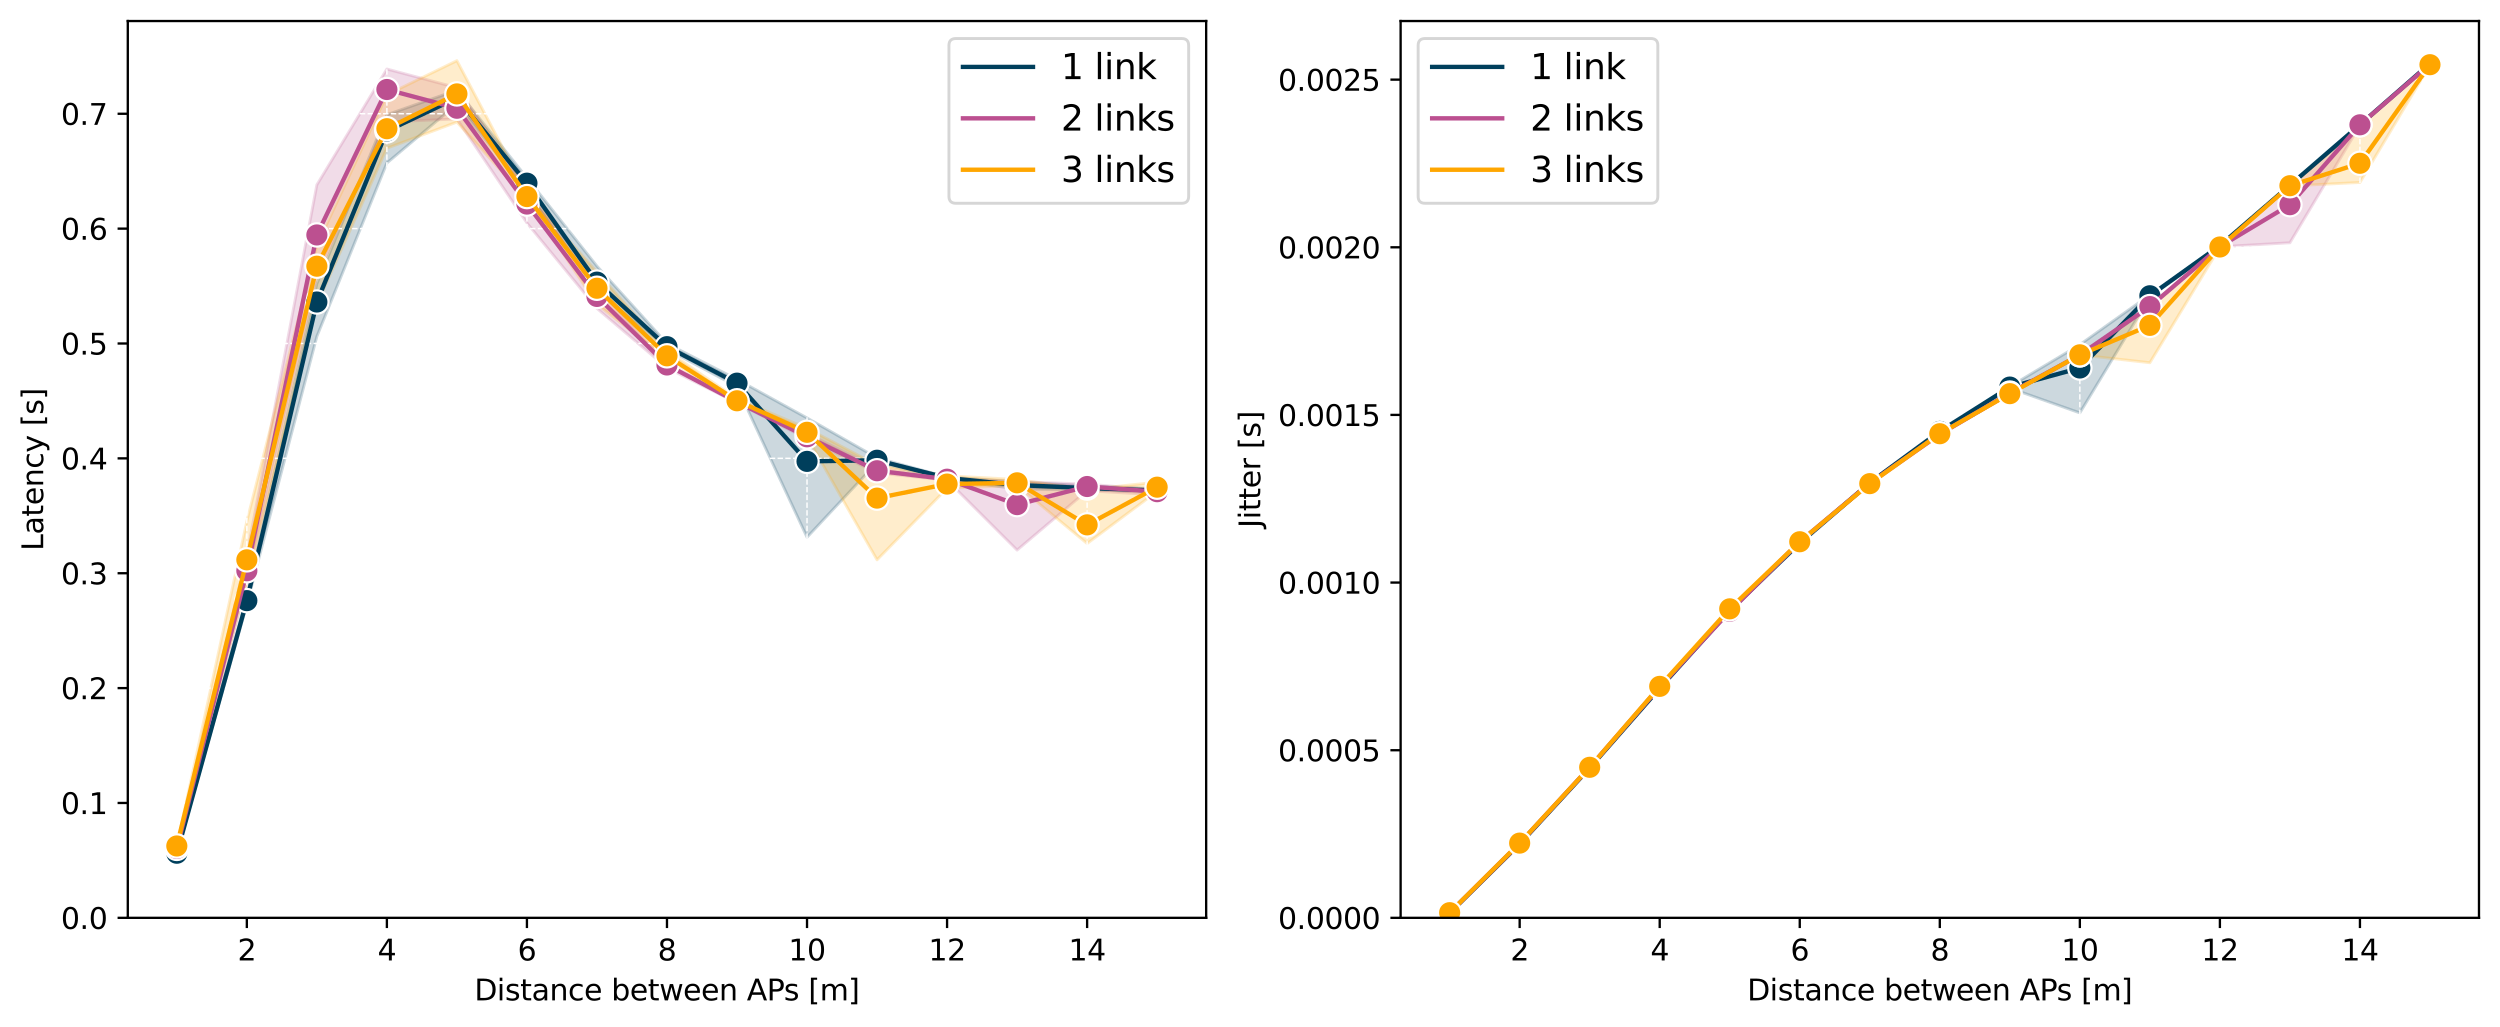 <?xml version="1.0" encoding="utf-8" standalone="no"?>
<!DOCTYPE svg PUBLIC "-//W3C//DTD SVG 1.1//EN"
  "http://www.w3.org/Graphics/SVG/1.1/DTD/svg11.dtd">
<svg xmlns:xlink="http://www.w3.org/1999/xlink" width="856.461pt" height="351.996pt" viewBox="0 0 856.461 351.996" xmlns="http://www.w3.org/2000/svg" version="1.1">
 <defs>
  <style type="text/css">*{stroke-linejoin: round; stroke-linecap: butt}</style>
 </defs>
 <g id="figure_1">
  <g id="patch_1">
   <path d="M 0 351.996 
L 856.461 351.996 
L 856.461 0 
L 0 0 
z
" style="fill: #ffffff"/>
  </g>
  <g id="axes_1">
   <g id="patch_2">
    <path d="M 43.781 314.44 
L 413.211 314.44 
L 413.211 7.2 
L 43.781 7.2 
z
" style="fill: #ffffff"/>
   </g>
   <g id="PolyCollection_1">
    <defs>
     <path id="m93ba4f2f66" d="M 60.574 -59.772 
L 60.574 -59.603 
L 84.562 -144.894 
L 108.551 -236.73 
L 132.54 -296.15 
L 156.529 -316.356 
L 180.518 -286.439 
L 204.507 -252.458 
L 228.496 -232.394 
L 252.485 -219.531 
L 276.474 -167.936 
L 300.463 -193.563 
L 324.452 -187.763 
L 348.441 -184.482 
L 372.43 -184.149 
L 396.419 -183.497 
L 396.419 -184.514 
L 396.419 -184.514 
L 372.43 -185.582 
L 348.441 -186.902 
L 324.452 -188.565 
L 300.463 -195.132 
L 276.474 -208.808 
L 252.485 -222.031 
L 228.496 -234.291 
L 204.507 -260.82 
L 180.518 -291.051 
L 156.529 -321.104 
L 132.54 -312.701 
L 108.551 -254.783 
L 84.562 -147.794 
L 60.574 -59.772 
z
" style="stroke: #003f5c; stroke-opacity: 0.2"/>
    </defs>
    <g clip-path="url(#p7020dc50b9)">
     <use xlink:href="#m93ba4f2f66" x="0" y="351.996" style="fill: #003f5c; fill-opacity: 0.2; stroke: #003f5c; stroke-opacity: 0.2"/>
    </g>
   </g>
   <g id="PolyCollection_2">
    <defs>
     <path id="m89ed59fa2f" d="M 60.574 -61.533 
L 60.574 -61.179 
L 84.562 -152.598 
L 108.551 -257.36 
L 132.54 -310.208 
L 156.529 -311.256 
L 180.518 -275.616 
L 204.507 -246.322 
L 228.496 -225.969 
L 252.485 -213.979 
L 276.474 -201.65 
L 300.463 -189.989 
L 324.452 -187.51 
L 348.441 -163.542 
L 372.43 -183.88 
L 396.419 -182.467 
L 396.419 -184.194 
L 396.419 -184.194 
L 372.43 -186.14 
L 348.441 -187.016 
L 324.452 -188.122 
L 300.463 -191.698 
L 276.474 -203.488 
L 252.485 -214.622 
L 228.496 -227.466 
L 204.507 -253.394 
L 180.518 -287.29 
L 156.529 -321.943 
L 132.54 -328.355 
L 108.551 -288.667 
L 84.562 -161.693 
L 60.574 -61.533 
z
" style="stroke: #bc5090; stroke-opacity: 0.2"/>
    </defs>
    <g clip-path="url(#p7020dc50b9)">
     <use xlink:href="#m89ed59fa2f" x="0" y="351.996" style="fill: #bc5090; fill-opacity: 0.2; stroke: #bc5090; stroke-opacity: 0.2"/>
    </g>
   </g>
   <g id="PolyCollection_3">
    <defs>
     <path id="m42dff61a8b" d="M 60.574 -62.241 
L 60.574 -62.134 
L 84.562 -152.776 
L 108.551 -247.804 
L 132.54 -301.211 
L 156.529 -310.177 
L 180.518 -283.741 
L 204.507 -247.756 
L 228.496 -229.116 
L 252.485 -214.304 
L 276.474 -202.289 
L 300.463 -160.203 
L 324.452 -184.726 
L 348.441 -185.686 
L 372.43 -165.787 
L 396.419 -183.672 
L 396.419 -186.816 
L 396.419 -186.816 
L 372.43 -184.306 
L 348.441 -187.723 
L 324.452 -189.011 
L 300.463 -192.634 
L 276.474 -205.268 
L 252.485 -215.362 
L 228.496 -231.777 
L 204.507 -258.787 
L 180.518 -285.675 
L 156.529 -331.216 
L 132.54 -319.525 
L 108.551 -267.931 
L 84.562 -173.418 
L 60.574 -62.241 
z
" style="stroke: #ffa600; stroke-opacity: 0.2"/>
    </defs>
    <g clip-path="url(#p7020dc50b9)">
     <use xlink:href="#m42dff61a8b" x="0" y="351.996" style="fill: #ffa600; fill-opacity: 0.2; stroke: #ffa600; stroke-opacity: 0.2"/>
    </g>
   </g>
   <g id="matplotlib.axis_1">
    <g id="xtick_1">
     <g id="line2d_1">
      <path d="M 84.562 314.44 
L 84.562 7.2 
" clip-path="url(#p7020dc50b9)" style="fill: none; stroke-dasharray: 1.85,0.8; stroke-dashoffset: 0; stroke: #ffffff; stroke-width: 0.5"/>
     </g>
     <g id="line2d_2">
      <defs>
       <path id="m3562d61e89" d="M 0 0 
L 0 3.5 
" style="stroke: #000000; stroke-width: 0.8"/>
      </defs>
      <g>
       <use xlink:href="#m3562d61e89" x="84.562" y="314.44" style="stroke: #000000; stroke-width: 0.8"/>
      </g>
     </g>
     <g id="text_1">
      <!-- 2 -->
      <g transform="translate(81.381 329.038) scale(0.1 -0.1)">
       <defs>
        <path id="DejaVuSans-32" d="M 1228 531 
L 3431 531 
L 3431 0 
L 469 0 
L 469 531 
Q 828 903 1448 1529 
Q 2069 2156 2228 2338 
Q 2531 2678 2651 2914 
Q 2772 3150 2772 3378 
Q 2772 3750 2511 3984 
Q 2250 4219 1831 4219 
Q 1534 4219 1204 4116 
Q 875 4013 500 3803 
L 500 4441 
Q 881 4594 1212 4672 
Q 1544 4750 1819 4750 
Q 2544 4750 2975 4387 
Q 3406 4025 3406 3419 
Q 3406 3131 3298 2873 
Q 3191 2616 2906 2266 
Q 2828 2175 2409 1742 
Q 1991 1309 1228 531 
z
" transform="scale(0.016)"/>
       </defs>
       <use xlink:href="#DejaVuSans-32"/>
      </g>
     </g>
    </g>
    <g id="xtick_2">
     <g id="line2d_3">
      <path d="M 132.54 314.44 
L 132.54 7.2 
" clip-path="url(#p7020dc50b9)" style="fill: none; stroke-dasharray: 1.85,0.8; stroke-dashoffset: 0; stroke: #ffffff; stroke-width: 0.5"/>
     </g>
     <g id="line2d_4">
      <g>
       <use xlink:href="#m3562d61e89" x="132.54" y="314.44" style="stroke: #000000; stroke-width: 0.8"/>
      </g>
     </g>
     <g id="text_2">
      <!-- 4 -->
      <g transform="translate(129.359 329.038) scale(0.1 -0.1)">
       <defs>
        <path id="DejaVuSans-34" d="M 2419 4116 
L 825 1625 
L 2419 1625 
L 2419 4116 
z
M 2253 4666 
L 3047 4666 
L 3047 1625 
L 3713 1625 
L 3713 1100 
L 3047 1100 
L 3047 0 
L 2419 0 
L 2419 1100 
L 313 1100 
L 313 1709 
L 2253 4666 
z
" transform="scale(0.016)"/>
       </defs>
       <use xlink:href="#DejaVuSans-34"/>
      </g>
     </g>
    </g>
    <g id="xtick_3">
     <g id="line2d_5">
      <path d="M 180.518 314.44 
L 180.518 7.2 
" clip-path="url(#p7020dc50b9)" style="fill: none; stroke-dasharray: 1.85,0.8; stroke-dashoffset: 0; stroke: #ffffff; stroke-width: 0.5"/>
     </g>
     <g id="line2d_6">
      <g>
       <use xlink:href="#m3562d61e89" x="180.518" y="314.44" style="stroke: #000000; stroke-width: 0.8"/>
      </g>
     </g>
     <g id="text_3">
      <!-- 6 -->
      <g transform="translate(177.337 329.038) scale(0.1 -0.1)">
       <defs>
        <path id="DejaVuSans-36" d="M 2113 2584 
Q 1688 2584 1439 2293 
Q 1191 2003 1191 1497 
Q 1191 994 1439 701 
Q 1688 409 2113 409 
Q 2538 409 2786 701 
Q 3034 994 3034 1497 
Q 3034 2003 2786 2293 
Q 2538 2584 2113 2584 
z
M 3366 4563 
L 3366 3988 
Q 3128 4100 2886 4159 
Q 2644 4219 2406 4219 
Q 1781 4219 1451 3797 
Q 1122 3375 1075 2522 
Q 1259 2794 1537 2939 
Q 1816 3084 2150 3084 
Q 2853 3084 3261 2657 
Q 3669 2231 3669 1497 
Q 3669 778 3244 343 
Q 2819 -91 2113 -91 
Q 1303 -91 875 529 
Q 447 1150 447 2328 
Q 447 3434 972 4092 
Q 1497 4750 2381 4750 
Q 2619 4750 2861 4703 
Q 3103 4656 3366 4563 
z
" transform="scale(0.016)"/>
       </defs>
       <use xlink:href="#DejaVuSans-36"/>
      </g>
     </g>
    </g>
    <g id="xtick_4">
     <g id="line2d_7">
      <path d="M 228.496 314.44 
L 228.496 7.2 
" clip-path="url(#p7020dc50b9)" style="fill: none; stroke-dasharray: 1.85,0.8; stroke-dashoffset: 0; stroke: #ffffff; stroke-width: 0.5"/>
     </g>
     <g id="line2d_8">
      <g>
       <use xlink:href="#m3562d61e89" x="228.496" y="314.44" style="stroke: #000000; stroke-width: 0.8"/>
      </g>
     </g>
     <g id="text_4">
      <!-- 8 -->
      <g transform="translate(225.315 329.038) scale(0.1 -0.1)">
       <defs>
        <path id="DejaVuSans-38" d="M 2034 2216 
Q 1584 2216 1326 1975 
Q 1069 1734 1069 1313 
Q 1069 891 1326 650 
Q 1584 409 2034 409 
Q 2484 409 2743 651 
Q 3003 894 3003 1313 
Q 3003 1734 2745 1975 
Q 2488 2216 2034 2216 
z
M 1403 2484 
Q 997 2584 770 2862 
Q 544 3141 544 3541 
Q 544 4100 942 4425 
Q 1341 4750 2034 4750 
Q 2731 4750 3128 4425 
Q 3525 4100 3525 3541 
Q 3525 3141 3298 2862 
Q 3072 2584 2669 2484 
Q 3125 2378 3379 2068 
Q 3634 1759 3634 1313 
Q 3634 634 3220 271 
Q 2806 -91 2034 -91 
Q 1263 -91 848 271 
Q 434 634 434 1313 
Q 434 1759 690 2068 
Q 947 2378 1403 2484 
z
M 1172 3481 
Q 1172 3119 1398 2916 
Q 1625 2713 2034 2713 
Q 2441 2713 2670 2916 
Q 2900 3119 2900 3481 
Q 2900 3844 2670 4047 
Q 2441 4250 2034 4250 
Q 1625 4250 1398 4047 
Q 1172 3844 1172 3481 
z
" transform="scale(0.016)"/>
       </defs>
       <use xlink:href="#DejaVuSans-38"/>
      </g>
     </g>
    </g>
    <g id="xtick_5">
     <g id="line2d_9">
      <path d="M 276.474 314.44 
L 276.474 7.2 
" clip-path="url(#p7020dc50b9)" style="fill: none; stroke-dasharray: 1.85,0.8; stroke-dashoffset: 0; stroke: #ffffff; stroke-width: 0.5"/>
     </g>
     <g id="line2d_10">
      <g>
       <use xlink:href="#m3562d61e89" x="276.474" y="314.44" style="stroke: #000000; stroke-width: 0.8"/>
      </g>
     </g>
     <g id="text_5">
      <!-- 10 -->
      <g transform="translate(270.112 329.038) scale(0.1 -0.1)">
       <defs>
        <path id="DejaVuSans-31" d="M 794 531 
L 1825 531 
L 1825 4091 
L 703 3866 
L 703 4441 
L 1819 4666 
L 2450 4666 
L 2450 531 
L 3481 531 
L 3481 0 
L 794 0 
L 794 531 
z
" transform="scale(0.016)"/>
        <path id="DejaVuSans-30" d="M 2034 4250 
Q 1547 4250 1301 3770 
Q 1056 3291 1056 2328 
Q 1056 1369 1301 889 
Q 1547 409 2034 409 
Q 2525 409 2770 889 
Q 3016 1369 3016 2328 
Q 3016 3291 2770 3770 
Q 2525 4250 2034 4250 
z
M 2034 4750 
Q 2819 4750 3233 4129 
Q 3647 3509 3647 2328 
Q 3647 1150 3233 529 
Q 2819 -91 2034 -91 
Q 1250 -91 836 529 
Q 422 1150 422 2328 
Q 422 3509 836 4129 
Q 1250 4750 2034 4750 
z
" transform="scale(0.016)"/>
       </defs>
       <use xlink:href="#DejaVuSans-31"/>
       <use xlink:href="#DejaVuSans-30" x="63.623"/>
      </g>
     </g>
    </g>
    <g id="xtick_6">
     <g id="line2d_11">
      <path d="M 324.452 314.44 
L 324.452 7.2 
" clip-path="url(#p7020dc50b9)" style="fill: none; stroke-dasharray: 1.85,0.8; stroke-dashoffset: 0; stroke: #ffffff; stroke-width: 0.5"/>
     </g>
     <g id="line2d_12">
      <g>
       <use xlink:href="#m3562d61e89" x="324.452" y="314.44" style="stroke: #000000; stroke-width: 0.8"/>
      </g>
     </g>
     <g id="text_6">
      <!-- 12 -->
      <g transform="translate(318.09 329.038) scale(0.1 -0.1)">
       <use xlink:href="#DejaVuSans-31"/>
       <use xlink:href="#DejaVuSans-32" x="63.623"/>
      </g>
     </g>
    </g>
    <g id="xtick_7">
     <g id="line2d_13">
      <path d="M 372.43 314.44 
L 372.43 7.2 
" clip-path="url(#p7020dc50b9)" style="fill: none; stroke-dasharray: 1.85,0.8; stroke-dashoffset: 0; stroke: #ffffff; stroke-width: 0.5"/>
     </g>
     <g id="line2d_14">
      <g>
       <use xlink:href="#m3562d61e89" x="372.43" y="314.44" style="stroke: #000000; stroke-width: 0.8"/>
      </g>
     </g>
     <g id="text_7">
      <!-- 14 -->
      <g transform="translate(366.068 329.038) scale(0.1 -0.1)">
       <use xlink:href="#DejaVuSans-31"/>
       <use xlink:href="#DejaVuSans-34" x="63.623"/>
      </g>
     </g>
    </g>
    <g id="text_8">
     <!-- Distance between APs [m] -->
     <g transform="translate(162.52 342.717) scale(0.1 -0.1)">
      <defs>
       <path id="DejaVuSans-44" d="M 1259 4147 
L 1259 519 
L 2022 519 
Q 2988 519 3436 956 
Q 3884 1394 3884 2338 
Q 3884 3275 3436 3711 
Q 2988 4147 2022 4147 
L 1259 4147 
z
M 628 4666 
L 1925 4666 
Q 3281 4666 3915 4102 
Q 4550 3538 4550 2338 
Q 4550 1131 3912 565 
Q 3275 0 1925 0 
L 628 0 
L 628 4666 
z
" transform="scale(0.016)"/>
       <path id="DejaVuSans-69" d="M 603 3500 
L 1178 3500 
L 1178 0 
L 603 0 
L 603 3500 
z
M 603 4863 
L 1178 4863 
L 1178 4134 
L 603 4134 
L 603 4863 
z
" transform="scale(0.016)"/>
       <path id="DejaVuSans-73" d="M 2834 3397 
L 2834 2853 
Q 2591 2978 2328 3040 
Q 2066 3103 1784 3103 
Q 1356 3103 1142 2972 
Q 928 2841 928 2578 
Q 928 2378 1081 2264 
Q 1234 2150 1697 2047 
L 1894 2003 
Q 2506 1872 2764 1633 
Q 3022 1394 3022 966 
Q 3022 478 2636 193 
Q 2250 -91 1575 -91 
Q 1294 -91 989 -36 
Q 684 19 347 128 
L 347 722 
Q 666 556 975 473 
Q 1284 391 1588 391 
Q 1994 391 2212 530 
Q 2431 669 2431 922 
Q 2431 1156 2273 1281 
Q 2116 1406 1581 1522 
L 1381 1569 
Q 847 1681 609 1914 
Q 372 2147 372 2553 
Q 372 3047 722 3315 
Q 1072 3584 1716 3584 
Q 2034 3584 2315 3537 
Q 2597 3491 2834 3397 
z
" transform="scale(0.016)"/>
       <path id="DejaVuSans-74" d="M 1172 4494 
L 1172 3500 
L 2356 3500 
L 2356 3053 
L 1172 3053 
L 1172 1153 
Q 1172 725 1289 603 
Q 1406 481 1766 481 
L 2356 481 
L 2356 0 
L 1766 0 
Q 1100 0 847 248 
Q 594 497 594 1153 
L 594 3053 
L 172 3053 
L 172 3500 
L 594 3500 
L 594 4494 
L 1172 4494 
z
" transform="scale(0.016)"/>
       <path id="DejaVuSans-61" d="M 2194 1759 
Q 1497 1759 1228 1600 
Q 959 1441 959 1056 
Q 959 750 1161 570 
Q 1363 391 1709 391 
Q 2188 391 2477 730 
Q 2766 1069 2766 1631 
L 2766 1759 
L 2194 1759 
z
M 3341 1997 
L 3341 0 
L 2766 0 
L 2766 531 
Q 2569 213 2275 61 
Q 1981 -91 1556 -91 
Q 1019 -91 701 211 
Q 384 513 384 1019 
Q 384 1609 779 1909 
Q 1175 2209 1959 2209 
L 2766 2209 
L 2766 2266 
Q 2766 2663 2505 2880 
Q 2244 3097 1772 3097 
Q 1472 3097 1187 3025 
Q 903 2953 641 2809 
L 641 3341 
Q 956 3463 1253 3523 
Q 1550 3584 1831 3584 
Q 2591 3584 2966 3190 
Q 3341 2797 3341 1997 
z
" transform="scale(0.016)"/>
       <path id="DejaVuSans-6e" d="M 3513 2113 
L 3513 0 
L 2938 0 
L 2938 2094 
Q 2938 2591 2744 2837 
Q 2550 3084 2163 3084 
Q 1697 3084 1428 2787 
Q 1159 2491 1159 1978 
L 1159 0 
L 581 0 
L 581 3500 
L 1159 3500 
L 1159 2956 
Q 1366 3272 1645 3428 
Q 1925 3584 2291 3584 
Q 2894 3584 3203 3211 
Q 3513 2838 3513 2113 
z
" transform="scale(0.016)"/>
       <path id="DejaVuSans-63" d="M 3122 3366 
L 3122 2828 
Q 2878 2963 2633 3030 
Q 2388 3097 2138 3097 
Q 1578 3097 1268 2742 
Q 959 2388 959 1747 
Q 959 1106 1268 751 
Q 1578 397 2138 397 
Q 2388 397 2633 464 
Q 2878 531 3122 666 
L 3122 134 
Q 2881 22 2623 -34 
Q 2366 -91 2075 -91 
Q 1284 -91 818 406 
Q 353 903 353 1747 
Q 353 2603 823 3093 
Q 1294 3584 2113 3584 
Q 2378 3584 2631 3529 
Q 2884 3475 3122 3366 
z
" transform="scale(0.016)"/>
       <path id="DejaVuSans-65" d="M 3597 1894 
L 3597 1613 
L 953 1613 
Q 991 1019 1311 708 
Q 1631 397 2203 397 
Q 2534 397 2845 478 
Q 3156 559 3463 722 
L 3463 178 
Q 3153 47 2828 -22 
Q 2503 -91 2169 -91 
Q 1331 -91 842 396 
Q 353 884 353 1716 
Q 353 2575 817 3079 
Q 1281 3584 2069 3584 
Q 2775 3584 3186 3129 
Q 3597 2675 3597 1894 
z
M 3022 2063 
Q 3016 2534 2758 2815 
Q 2500 3097 2075 3097 
Q 1594 3097 1305 2825 
Q 1016 2553 972 2059 
L 3022 2063 
z
" transform="scale(0.016)"/>
       <path id="DejaVuSans-20" transform="scale(0.016)"/>
       <path id="DejaVuSans-62" d="M 3116 1747 
Q 3116 2381 2855 2742 
Q 2594 3103 2138 3103 
Q 1681 3103 1420 2742 
Q 1159 2381 1159 1747 
Q 1159 1113 1420 752 
Q 1681 391 2138 391 
Q 2594 391 2855 752 
Q 3116 1113 3116 1747 
z
M 1159 2969 
Q 1341 3281 1617 3432 
Q 1894 3584 2278 3584 
Q 2916 3584 3314 3078 
Q 3713 2572 3713 1747 
Q 3713 922 3314 415 
Q 2916 -91 2278 -91 
Q 1894 -91 1617 61 
Q 1341 213 1159 525 
L 1159 0 
L 581 0 
L 581 4863 
L 1159 4863 
L 1159 2969 
z
" transform="scale(0.016)"/>
       <path id="DejaVuSans-77" d="M 269 3500 
L 844 3500 
L 1563 769 
L 2278 3500 
L 2956 3500 
L 3675 769 
L 4391 3500 
L 4966 3500 
L 4050 0 
L 3372 0 
L 2619 2869 
L 1863 0 
L 1184 0 
L 269 3500 
z
" transform="scale(0.016)"/>
       <path id="DejaVuSans-41" d="M 2188 4044 
L 1331 1722 
L 3047 1722 
L 2188 4044 
z
M 1831 4666 
L 2547 4666 
L 4325 0 
L 3669 0 
L 3244 1197 
L 1141 1197 
L 716 0 
L 50 0 
L 1831 4666 
z
" transform="scale(0.016)"/>
       <path id="DejaVuSans-50" d="M 1259 4147 
L 1259 2394 
L 2053 2394 
Q 2494 2394 2734 2622 
Q 2975 2850 2975 3272 
Q 2975 3691 2734 3919 
Q 2494 4147 2053 4147 
L 1259 4147 
z
M 628 4666 
L 2053 4666 
Q 2838 4666 3239 4311 
Q 3641 3956 3641 3272 
Q 3641 2581 3239 2228 
Q 2838 1875 2053 1875 
L 1259 1875 
L 1259 0 
L 628 0 
L 628 4666 
z
" transform="scale(0.016)"/>
       <path id="DejaVuSans-5b" d="M 550 4863 
L 1875 4863 
L 1875 4416 
L 1125 4416 
L 1125 -397 
L 1875 -397 
L 1875 -844 
L 550 -844 
L 550 4863 
z
" transform="scale(0.016)"/>
       <path id="DejaVuSans-6d" d="M 3328 2828 
Q 3544 3216 3844 3400 
Q 4144 3584 4550 3584 
Q 5097 3584 5394 3201 
Q 5691 2819 5691 2113 
L 5691 0 
L 5113 0 
L 5113 2094 
Q 5113 2597 4934 2840 
Q 4756 3084 4391 3084 
Q 3944 3084 3684 2787 
Q 3425 2491 3425 1978 
L 3425 0 
L 2847 0 
L 2847 2094 
Q 2847 2600 2669 2842 
Q 2491 3084 2119 3084 
Q 1678 3084 1418 2786 
Q 1159 2488 1159 1978 
L 1159 0 
L 581 0 
L 581 3500 
L 1159 3500 
L 1159 2956 
Q 1356 3278 1631 3431 
Q 1906 3584 2284 3584 
Q 2666 3584 2933 3390 
Q 3200 3197 3328 2828 
z
" transform="scale(0.016)"/>
       <path id="DejaVuSans-5d" d="M 1947 4863 
L 1947 -844 
L 622 -844 
L 622 -397 
L 1369 -397 
L 1369 4416 
L 622 4416 
L 622 4863 
L 1947 4863 
z
" transform="scale(0.016)"/>
      </defs>
      <use xlink:href="#DejaVuSans-44"/>
      <use xlink:href="#DejaVuSans-69" x="77.002"/>
      <use xlink:href="#DejaVuSans-73" x="104.785"/>
      <use xlink:href="#DejaVuSans-74" x="156.885"/>
      <use xlink:href="#DejaVuSans-61" x="196.094"/>
      <use xlink:href="#DejaVuSans-6e" x="257.373"/>
      <use xlink:href="#DejaVuSans-63" x="320.752"/>
      <use xlink:href="#DejaVuSans-65" x="375.732"/>
      <use xlink:href="#DejaVuSans-20" x="437.256"/>
      <use xlink:href="#DejaVuSans-62" x="469.043"/>
      <use xlink:href="#DejaVuSans-65" x="532.52"/>
      <use xlink:href="#DejaVuSans-74" x="594.043"/>
      <use xlink:href="#DejaVuSans-77" x="633.252"/>
      <use xlink:href="#DejaVuSans-65" x="715.039"/>
      <use xlink:href="#DejaVuSans-65" x="776.562"/>
      <use xlink:href="#DejaVuSans-6e" x="838.086"/>
      <use xlink:href="#DejaVuSans-20" x="901.465"/>
      <use xlink:href="#DejaVuSans-41" x="933.252"/>
      <use xlink:href="#DejaVuSans-50" x="1001.66"/>
      <use xlink:href="#DejaVuSans-73" x="1060.213"/>
      <use xlink:href="#DejaVuSans-20" x="1112.312"/>
      <use xlink:href="#DejaVuSans-5b" x="1144.1"/>
      <use xlink:href="#DejaVuSans-6d" x="1183.113"/>
      <use xlink:href="#DejaVuSans-5d" x="1280.525"/>
     </g>
    </g>
   </g>
   <g id="matplotlib.axis_2">
    <g id="ytick_1">
     <g id="line2d_15">
      <path d="M 43.781 314.44 
L 413.211 314.44 
" clip-path="url(#p7020dc50b9)" style="fill: none; stroke-dasharray: 1.85,0.8; stroke-dashoffset: 0; stroke: #ffffff; stroke-width: 0.5"/>
     </g>
     <g id="line2d_16">
      <defs>
       <path id="mc37e76f784" d="M 0 0 
L -3.5 0 
" style="stroke: #000000; stroke-width: 0.8"/>
      </defs>
      <g>
       <use xlink:href="#mc37e76f784" x="43.781" y="314.44" style="stroke: #000000; stroke-width: 0.8"/>
      </g>
     </g>
     <g id="text_9">
      <!-- 0.0 -->
      <g transform="translate(20.878 318.239) scale(0.1 -0.1)">
       <defs>
        <path id="DejaVuSans-2e" d="M 684 794 
L 1344 794 
L 1344 0 
L 684 0 
L 684 794 
z
" transform="scale(0.016)"/>
       </defs>
       <use xlink:href="#DejaVuSans-30"/>
       <use xlink:href="#DejaVuSans-2e" x="63.623"/>
       <use xlink:href="#DejaVuSans-30" x="95.41"/>
      </g>
     </g>
    </g>
    <g id="ytick_2">
     <g id="line2d_17">
      <path d="M 43.781 275.087 
L 413.211 275.087 
" clip-path="url(#p7020dc50b9)" style="fill: none; stroke-dasharray: 1.85,0.8; stroke-dashoffset: 0; stroke: #ffffff; stroke-width: 0.5"/>
     </g>
     <g id="line2d_18">
      <g>
       <use xlink:href="#mc37e76f784" x="43.781" y="275.087" style="stroke: #000000; stroke-width: 0.8"/>
      </g>
     </g>
     <g id="text_10">
      <!-- 0.1 -->
      <g transform="translate(20.878 278.886) scale(0.1 -0.1)">
       <use xlink:href="#DejaVuSans-30"/>
       <use xlink:href="#DejaVuSans-2e" x="63.623"/>
       <use xlink:href="#DejaVuSans-31" x="95.41"/>
      </g>
     </g>
    </g>
    <g id="ytick_3">
     <g id="line2d_19">
      <path d="M 43.781 235.734 
L 413.211 235.734 
" clip-path="url(#p7020dc50b9)" style="fill: none; stroke-dasharray: 1.85,0.8; stroke-dashoffset: 0; stroke: #ffffff; stroke-width: 0.5"/>
     </g>
     <g id="line2d_20">
      <g>
       <use xlink:href="#mc37e76f784" x="43.781" y="235.734" style="stroke: #000000; stroke-width: 0.8"/>
      </g>
     </g>
     <g id="text_11">
      <!-- 0.2 -->
      <g transform="translate(20.878 239.533) scale(0.1 -0.1)">
       <use xlink:href="#DejaVuSans-30"/>
       <use xlink:href="#DejaVuSans-2e" x="63.623"/>
       <use xlink:href="#DejaVuSans-32" x="95.41"/>
      </g>
     </g>
    </g>
    <g id="ytick_4">
     <g id="line2d_21">
      <path d="M 43.781 196.381 
L 413.211 196.381 
" clip-path="url(#p7020dc50b9)" style="fill: none; stroke-dasharray: 1.85,0.8; stroke-dashoffset: 0; stroke: #ffffff; stroke-width: 0.5"/>
     </g>
     <g id="line2d_22">
      <g>
       <use xlink:href="#mc37e76f784" x="43.781" y="196.381" style="stroke: #000000; stroke-width: 0.8"/>
      </g>
     </g>
     <g id="text_12">
      <!-- 0.3 -->
      <g transform="translate(20.878 200.18) scale(0.1 -0.1)">
       <defs>
        <path id="DejaVuSans-33" d="M 2597 2516 
Q 3050 2419 3304 2112 
Q 3559 1806 3559 1356 
Q 3559 666 3084 287 
Q 2609 -91 1734 -91 
Q 1441 -91 1130 -33 
Q 819 25 488 141 
L 488 750 
Q 750 597 1062 519 
Q 1375 441 1716 441 
Q 2309 441 2620 675 
Q 2931 909 2931 1356 
Q 2931 1769 2642 2001 
Q 2353 2234 1838 2234 
L 1294 2234 
L 1294 2753 
L 1863 2753 
Q 2328 2753 2575 2939 
Q 2822 3125 2822 3475 
Q 2822 3834 2567 4026 
Q 2313 4219 1838 4219 
Q 1578 4219 1281 4162 
Q 984 4106 628 3988 
L 628 4550 
Q 988 4650 1302 4700 
Q 1616 4750 1894 4750 
Q 2613 4750 3031 4423 
Q 3450 4097 3450 3541 
Q 3450 3153 3228 2886 
Q 3006 2619 2597 2516 
z
" transform="scale(0.016)"/>
       </defs>
       <use xlink:href="#DejaVuSans-30"/>
       <use xlink:href="#DejaVuSans-2e" x="63.623"/>
       <use xlink:href="#DejaVuSans-33" x="95.41"/>
      </g>
     </g>
    </g>
    <g id="ytick_5">
     <g id="line2d_23">
      <path d="M 43.781 157.028 
L 413.211 157.028 
" clip-path="url(#p7020dc50b9)" style="fill: none; stroke-dasharray: 1.85,0.8; stroke-dashoffset: 0; stroke: #ffffff; stroke-width: 0.5"/>
     </g>
     <g id="line2d_24">
      <g>
       <use xlink:href="#mc37e76f784" x="43.781" y="157.028" style="stroke: #000000; stroke-width: 0.8"/>
      </g>
     </g>
     <g id="text_13">
      <!-- 0.4 -->
      <g transform="translate(20.878 160.827) scale(0.1 -0.1)">
       <use xlink:href="#DejaVuSans-30"/>
       <use xlink:href="#DejaVuSans-2e" x="63.623"/>
       <use xlink:href="#DejaVuSans-34" x="95.41"/>
      </g>
     </g>
    </g>
    <g id="ytick_6">
     <g id="line2d_25">
      <path d="M 43.781 117.675 
L 413.211 117.675 
" clip-path="url(#p7020dc50b9)" style="fill: none; stroke-dasharray: 1.85,0.8; stroke-dashoffset: 0; stroke: #ffffff; stroke-width: 0.5"/>
     </g>
     <g id="line2d_26">
      <g>
       <use xlink:href="#mc37e76f784" x="43.781" y="117.675" style="stroke: #000000; stroke-width: 0.8"/>
      </g>
     </g>
     <g id="text_14">
      <!-- 0.5 -->
      <g transform="translate(20.878 121.474) scale(0.1 -0.1)">
       <defs>
        <path id="DejaVuSans-35" d="M 691 4666 
L 3169 4666 
L 3169 4134 
L 1269 4134 
L 1269 2991 
Q 1406 3038 1543 3061 
Q 1681 3084 1819 3084 
Q 2600 3084 3056 2656 
Q 3513 2228 3513 1497 
Q 3513 744 3044 326 
Q 2575 -91 1722 -91 
Q 1428 -91 1123 -41 
Q 819 9 494 109 
L 494 744 
Q 775 591 1075 516 
Q 1375 441 1709 441 
Q 2250 441 2565 725 
Q 2881 1009 2881 1497 
Q 2881 1984 2565 2268 
Q 2250 2553 1709 2553 
Q 1456 2553 1204 2497 
Q 953 2441 691 2322 
L 691 4666 
z
" transform="scale(0.016)"/>
       </defs>
       <use xlink:href="#DejaVuSans-30"/>
       <use xlink:href="#DejaVuSans-2e" x="63.623"/>
       <use xlink:href="#DejaVuSans-35" x="95.41"/>
      </g>
     </g>
    </g>
    <g id="ytick_7">
     <g id="line2d_27">
      <path d="M 43.781 78.322 
L 413.211 78.322 
" clip-path="url(#p7020dc50b9)" style="fill: none; stroke-dasharray: 1.85,0.8; stroke-dashoffset: 0; stroke: #ffffff; stroke-width: 0.5"/>
     </g>
     <g id="line2d_28">
      <g>
       <use xlink:href="#mc37e76f784" x="43.781" y="78.322" style="stroke: #000000; stroke-width: 0.8"/>
      </g>
     </g>
     <g id="text_15">
      <!-- 0.6 -->
      <g transform="translate(20.878 82.121) scale(0.1 -0.1)">
       <use xlink:href="#DejaVuSans-30"/>
       <use xlink:href="#DejaVuSans-2e" x="63.623"/>
       <use xlink:href="#DejaVuSans-36" x="95.41"/>
      </g>
     </g>
    </g>
    <g id="ytick_8">
     <g id="line2d_29">
      <path d="M 43.781 38.969 
L 413.211 38.969 
" clip-path="url(#p7020dc50b9)" style="fill: none; stroke-dasharray: 1.85,0.8; stroke-dashoffset: 0; stroke: #ffffff; stroke-width: 0.5"/>
     </g>
     <g id="line2d_30">
      <g>
       <use xlink:href="#mc37e76f784" x="43.781" y="38.969" style="stroke: #000000; stroke-width: 0.8"/>
      </g>
     </g>
     <g id="text_16">
      <!-- 0.7 -->
      <g transform="translate(20.878 42.768) scale(0.1 -0.1)">
       <defs>
        <path id="DejaVuSans-37" d="M 525 4666 
L 3525 4666 
L 3525 4397 
L 1831 0 
L 1172 0 
L 2766 4134 
L 525 4134 
L 525 4666 
z
" transform="scale(0.016)"/>
       </defs>
       <use xlink:href="#DejaVuSans-30"/>
       <use xlink:href="#DejaVuSans-2e" x="63.623"/>
       <use xlink:href="#DejaVuSans-37" x="95.41"/>
      </g>
     </g>
    </g>
    <g id="text_17">
     <!-- Latency [s] -->
     <g transform="translate(14.798 188.679) rotate(-90) scale(0.1 -0.1)">
      <defs>
       <path id="DejaVuSans-4c" d="M 628 4666 
L 1259 4666 
L 1259 531 
L 3531 531 
L 3531 0 
L 628 0 
L 628 4666 
z
" transform="scale(0.016)"/>
       <path id="DejaVuSans-79" d="M 2059 -325 
Q 1816 -950 1584 -1140 
Q 1353 -1331 966 -1331 
L 506 -1331 
L 506 -850 
L 844 -850 
Q 1081 -850 1212 -737 
Q 1344 -625 1503 -206 
L 1606 56 
L 191 3500 
L 800 3500 
L 1894 763 
L 2988 3500 
L 3597 3500 
L 2059 -325 
z
" transform="scale(0.016)"/>
      </defs>
      <use xlink:href="#DejaVuSans-4c"/>
      <use xlink:href="#DejaVuSans-61" x="55.713"/>
      <use xlink:href="#DejaVuSans-74" x="116.992"/>
      <use xlink:href="#DejaVuSans-65" x="156.201"/>
      <use xlink:href="#DejaVuSans-6e" x="217.725"/>
      <use xlink:href="#DejaVuSans-63" x="281.104"/>
      <use xlink:href="#DejaVuSans-79" x="336.084"/>
      <use xlink:href="#DejaVuSans-20" x="395.264"/>
      <use xlink:href="#DejaVuSans-5b" x="427.051"/>
      <use xlink:href="#DejaVuSans-73" x="466.064"/>
      <use xlink:href="#DejaVuSans-5d" x="518.164"/>
     </g>
    </g>
   </g>
   <g id="line2d_31">
    <path d="M 60.574 292.303 
L 84.562 205.766 
L 108.551 103.462 
L 132.54 44.876 
L 156.529 33.542 
L 180.518 62.753 
L 204.507 96.652 
L 228.496 118.762 
L 252.485 131.261 
L 276.474 158.062 
L 300.463 157.669 
L 324.452 163.72 
L 348.441 166.192 
L 372.43 167.208 
L 396.419 168.027 
" clip-path="url(#p7020dc50b9)" style="fill: none; stroke: #003f5c; stroke-width: 1.5; stroke-linecap: square"/>
    <defs>
     <path id="mda3532bcd2" d="M 0 4 
C 1.061 4 2.078 3.579 2.828 2.828 
C 3.579 2.078 4 1.061 4 0 
C 4 -1.061 3.579 -2.078 2.828 -2.828 
C 2.078 -3.579 1.061 -4 0 -4 
C -1.061 -4 -2.078 -3.579 -2.828 -2.828 
C -3.579 -2.078 -4 -1.061 -4 0 
C -4 1.061 -3.579 2.078 -2.828 2.828 
C -2.078 3.579 -1.061 4 0 4 
z
" style="stroke: #ffffff; stroke-width: 0.75"/>
    </defs>
    <g clip-path="url(#p7020dc50b9)">
     <use xlink:href="#mda3532bcd2" x="60.574" y="292.303" style="fill: #003f5c; stroke: #ffffff; stroke-width: 0.75"/>
     <use xlink:href="#mda3532bcd2" x="84.562" y="205.766" style="fill: #003f5c; stroke: #ffffff; stroke-width: 0.75"/>
     <use xlink:href="#mda3532bcd2" x="108.551" y="103.462" style="fill: #003f5c; stroke: #ffffff; stroke-width: 0.75"/>
     <use xlink:href="#mda3532bcd2" x="132.54" y="44.876" style="fill: #003f5c; stroke: #ffffff; stroke-width: 0.75"/>
     <use xlink:href="#mda3532bcd2" x="156.529" y="33.542" style="fill: #003f5c; stroke: #ffffff; stroke-width: 0.75"/>
     <use xlink:href="#mda3532bcd2" x="180.518" y="62.753" style="fill: #003f5c; stroke: #ffffff; stroke-width: 0.75"/>
     <use xlink:href="#mda3532bcd2" x="204.507" y="96.652" style="fill: #003f5c; stroke: #ffffff; stroke-width: 0.75"/>
     <use xlink:href="#mda3532bcd2" x="228.496" y="118.762" style="fill: #003f5c; stroke: #ffffff; stroke-width: 0.75"/>
     <use xlink:href="#mda3532bcd2" x="252.485" y="131.261" style="fill: #003f5c; stroke: #ffffff; stroke-width: 0.75"/>
     <use xlink:href="#mda3532bcd2" x="276.474" y="158.062" style="fill: #003f5c; stroke: #ffffff; stroke-width: 0.75"/>
     <use xlink:href="#mda3532bcd2" x="300.463" y="157.669" style="fill: #003f5c; stroke: #ffffff; stroke-width: 0.75"/>
     <use xlink:href="#mda3532bcd2" x="324.452" y="163.72" style="fill: #003f5c; stroke: #ffffff; stroke-width: 0.75"/>
     <use xlink:href="#mda3532bcd2" x="348.441" y="166.192" style="fill: #003f5c; stroke: #ffffff; stroke-width: 0.75"/>
     <use xlink:href="#mda3532bcd2" x="372.43" y="167.208" style="fill: #003f5c; stroke: #ffffff; stroke-width: 0.75"/>
     <use xlink:href="#mda3532bcd2" x="396.419" y="168.027" style="fill: #003f5c; stroke: #ffffff; stroke-width: 0.75"/>
    </g>
   </g>
   <g id="line2d_32">
    <path d="M 60.574 290.641 
L 84.562 195.532 
L 108.551 80.491 
L 132.54 30.664 
L 156.529 37.086 
L 180.518 69.91 
L 204.507 101.555 
L 228.496 125.039 
L 252.485 137.68 
L 276.474 149.641 
L 300.463 161.265 
L 324.452 164.164 
L 348.441 172.875 
L 372.43 166.673 
L 396.419 168.446 
" clip-path="url(#p7020dc50b9)" style="fill: none; stroke: #bc5090; stroke-width: 1.5; stroke-linecap: square"/>
    <defs>
     <path id="mb17ca38bd6" d="M 0 4 
C 1.061 4 2.078 3.579 2.828 2.828 
C 3.579 2.078 4 1.061 4 0 
C 4 -1.061 3.579 -2.078 2.828 -2.828 
C 2.078 -3.579 1.061 -4 0 -4 
C -1.061 -4 -2.078 -3.579 -2.828 -2.828 
C -3.579 -2.078 -4 -1.061 -4 0 
C -4 1.061 -3.579 2.078 -2.828 2.828 
C -2.078 3.579 -1.061 4 0 4 
z
" style="stroke: #ffffff; stroke-width: 0.75"/>
    </defs>
    <g clip-path="url(#p7020dc50b9)">
     <use xlink:href="#mb17ca38bd6" x="60.574" y="290.641" style="fill: #bc5090; stroke: #ffffff; stroke-width: 0.75"/>
     <use xlink:href="#mb17ca38bd6" x="84.562" y="195.532" style="fill: #bc5090; stroke: #ffffff; stroke-width: 0.75"/>
     <use xlink:href="#mb17ca38bd6" x="108.551" y="80.491" style="fill: #bc5090; stroke: #ffffff; stroke-width: 0.75"/>
     <use xlink:href="#mb17ca38bd6" x="132.54" y="30.664" style="fill: #bc5090; stroke: #ffffff; stroke-width: 0.75"/>
     <use xlink:href="#mb17ca38bd6" x="156.529" y="37.086" style="fill: #bc5090; stroke: #ffffff; stroke-width: 0.75"/>
     <use xlink:href="#mb17ca38bd6" x="180.518" y="69.91" style="fill: #bc5090; stroke: #ffffff; stroke-width: 0.75"/>
     <use xlink:href="#mb17ca38bd6" x="204.507" y="101.555" style="fill: #bc5090; stroke: #ffffff; stroke-width: 0.75"/>
     <use xlink:href="#mb17ca38bd6" x="228.496" y="125.039" style="fill: #bc5090; stroke: #ffffff; stroke-width: 0.75"/>
     <use xlink:href="#mb17ca38bd6" x="252.485" y="137.68" style="fill: #bc5090; stroke: #ffffff; stroke-width: 0.75"/>
     <use xlink:href="#mb17ca38bd6" x="276.474" y="149.641" style="fill: #bc5090; stroke: #ffffff; stroke-width: 0.75"/>
     <use xlink:href="#mb17ca38bd6" x="300.463" y="161.265" style="fill: #bc5090; stroke: #ffffff; stroke-width: 0.75"/>
     <use xlink:href="#mb17ca38bd6" x="324.452" y="164.164" style="fill: #bc5090; stroke: #ffffff; stroke-width: 0.75"/>
     <use xlink:href="#mb17ca38bd6" x="348.441" y="172.875" style="fill: #bc5090; stroke: #ffffff; stroke-width: 0.75"/>
     <use xlink:href="#mb17ca38bd6" x="372.43" y="166.673" style="fill: #bc5090; stroke: #ffffff; stroke-width: 0.75"/>
     <use xlink:href="#mb17ca38bd6" x="396.419" y="168.446" style="fill: #bc5090; stroke: #ffffff; stroke-width: 0.75"/>
    </g>
   </g>
   <g id="line2d_33">
    <path d="M 60.574 289.819 
L 84.562 191.79 
L 108.551 91.197 
L 132.54 44.092 
L 156.529 32.168 
L 180.518 67.342 
L 204.507 98.748 
L 228.496 121.899 
L 252.485 137.298 
L 276.474 148.093 
L 300.463 170.645 
L 324.452 165.834 
L 348.441 165.406 
L 372.43 179.81 
L 396.419 166.898 
" clip-path="url(#p7020dc50b9)" style="fill: none; stroke: #ffa600; stroke-width: 1.5; stroke-linecap: square"/>
    <defs>
     <path id="mbf9cc324db" d="M 0 4 
C 1.061 4 2.078 3.579 2.828 2.828 
C 3.579 2.078 4 1.061 4 0 
C 4 -1.061 3.579 -2.078 2.828 -2.828 
C 2.078 -3.579 1.061 -4 0 -4 
C -1.061 -4 -2.078 -3.579 -2.828 -2.828 
C -3.579 -2.078 -4 -1.061 -4 0 
C -4 1.061 -3.579 2.078 -2.828 2.828 
C -2.078 3.579 -1.061 4 0 4 
z
" style="stroke: #ffffff; stroke-width: 0.75"/>
    </defs>
    <g clip-path="url(#p7020dc50b9)">
     <use xlink:href="#mbf9cc324db" x="60.574" y="289.819" style="fill: #ffa600; stroke: #ffffff; stroke-width: 0.75"/>
     <use xlink:href="#mbf9cc324db" x="84.562" y="191.79" style="fill: #ffa600; stroke: #ffffff; stroke-width: 0.75"/>
     <use xlink:href="#mbf9cc324db" x="108.551" y="91.197" style="fill: #ffa600; stroke: #ffffff; stroke-width: 0.75"/>
     <use xlink:href="#mbf9cc324db" x="132.54" y="44.092" style="fill: #ffa600; stroke: #ffffff; stroke-width: 0.75"/>
     <use xlink:href="#mbf9cc324db" x="156.529" y="32.168" style="fill: #ffa600; stroke: #ffffff; stroke-width: 0.75"/>
     <use xlink:href="#mbf9cc324db" x="180.518" y="67.342" style="fill: #ffa600; stroke: #ffffff; stroke-width: 0.75"/>
     <use xlink:href="#mbf9cc324db" x="204.507" y="98.748" style="fill: #ffa600; stroke: #ffffff; stroke-width: 0.75"/>
     <use xlink:href="#mbf9cc324db" x="228.496" y="121.899" style="fill: #ffa600; stroke: #ffffff; stroke-width: 0.75"/>
     <use xlink:href="#mbf9cc324db" x="252.485" y="137.298" style="fill: #ffa600; stroke: #ffffff; stroke-width: 0.75"/>
     <use xlink:href="#mbf9cc324db" x="276.474" y="148.093" style="fill: #ffa600; stroke: #ffffff; stroke-width: 0.75"/>
     <use xlink:href="#mbf9cc324db" x="300.463" y="170.645" style="fill: #ffa600; stroke: #ffffff; stroke-width: 0.75"/>
     <use xlink:href="#mbf9cc324db" x="324.452" y="165.834" style="fill: #ffa600; stroke: #ffffff; stroke-width: 0.75"/>
     <use xlink:href="#mbf9cc324db" x="348.441" y="165.406" style="fill: #ffa600; stroke: #ffffff; stroke-width: 0.75"/>
     <use xlink:href="#mbf9cc324db" x="372.43" y="179.81" style="fill: #ffa600; stroke: #ffffff; stroke-width: 0.75"/>
     <use xlink:href="#mbf9cc324db" x="396.419" y="166.898" style="fill: #ffa600; stroke: #ffffff; stroke-width: 0.75"/>
    </g>
   </g>
   <g id="line2d_34"/>
   <g id="line2d_35"/>
   <g id="line2d_36"/>
   <g id="line2d_37"/>
   <g id="line2d_38"/>
   <g id="line2d_39"/>
   <g id="patch_3">
    <path d="M 43.781 314.44 
L 43.781 7.2 
" style="fill: none; stroke: #000000; stroke-width: 0.8; stroke-linejoin: miter; stroke-linecap: square"/>
   </g>
   <g id="patch_4">
    <path d="M 413.211 314.44 
L 413.211 7.2 
" style="fill: none; stroke: #000000; stroke-width: 0.8; stroke-linejoin: miter; stroke-linecap: square"/>
   </g>
   <g id="patch_5">
    <path d="M 43.781 314.44 
L 413.211 314.44 
" style="fill: none; stroke: #000000; stroke-width: 0.8; stroke-linejoin: miter; stroke-linecap: square"/>
   </g>
   <g id="patch_6">
    <path d="M 43.781 7.2 
L 413.211 7.2 
" style="fill: none; stroke: #000000; stroke-width: 0.8; stroke-linejoin: miter; stroke-linecap: square"/>
   </g>
   <g id="legend_1">
    <g id="patch_7">
     <path d="M 327.49 69.641 
L 404.811 69.641 
Q 407.211 69.641 407.211 67.241 
L 407.211 15.6 
Q 407.211 13.2 404.811 13.2 
L 327.49 13.2 
Q 325.09 13.2 325.09 15.6 
L 325.09 67.241 
Q 325.09 69.641 327.49 69.641 
z
" style="fill: #ffffff; opacity: 0.8; stroke: #cccccc; stroke-linejoin: miter"/>
    </g>
    <g id="line2d_40">
     <path d="M 329.89 22.918 
L 341.89 22.918 
L 353.89 22.918 
" style="fill: none; stroke: #003f5c; stroke-width: 1.5; stroke-linecap: square"/>
    </g>
    <g id="text_18">
     <!-- 1 link -->
     <g transform="translate(363.49 27.118) scale(0.12 -0.12)">
      <defs>
       <path id="DejaVuSans-6c" d="M 603 4863 
L 1178 4863 
L 1178 0 
L 603 0 
L 603 4863 
z
" transform="scale(0.016)"/>
       <path id="DejaVuSans-6b" d="M 581 4863 
L 1159 4863 
L 1159 1991 
L 2875 3500 
L 3609 3500 
L 1753 1863 
L 3688 0 
L 2938 0 
L 1159 1709 
L 1159 0 
L 581 0 
L 581 4863 
z
" transform="scale(0.016)"/>
      </defs>
      <use xlink:href="#DejaVuSans-31"/>
      <use xlink:href="#DejaVuSans-20" x="63.623"/>
      <use xlink:href="#DejaVuSans-6c" x="95.41"/>
      <use xlink:href="#DejaVuSans-69" x="123.193"/>
      <use xlink:href="#DejaVuSans-6e" x="150.977"/>
      <use xlink:href="#DejaVuSans-6b" x="214.355"/>
     </g>
    </g>
    <g id="line2d_41">
     <path d="M 329.89 40.532 
L 341.89 40.532 
L 353.89 40.532 
" style="fill: none; stroke: #bc5090; stroke-width: 1.5; stroke-linecap: square"/>
    </g>
    <g id="text_19">
     <!-- 2 links -->
     <g transform="translate(363.49 44.732) scale(0.12 -0.12)">
      <use xlink:href="#DejaVuSans-32"/>
      <use xlink:href="#DejaVuSans-20" x="63.623"/>
      <use xlink:href="#DejaVuSans-6c" x="95.41"/>
      <use xlink:href="#DejaVuSans-69" x="123.193"/>
      <use xlink:href="#DejaVuSans-6e" x="150.977"/>
      <use xlink:href="#DejaVuSans-6b" x="214.355"/>
      <use xlink:href="#DejaVuSans-73" x="272.266"/>
     </g>
    </g>
    <g id="line2d_42">
     <path d="M 329.89 58.146 
L 341.89 58.146 
L 353.89 58.146 
" style="fill: none; stroke: #ffa600; stroke-width: 1.5; stroke-linecap: square"/>
    </g>
    <g id="text_20">
     <!-- 3 links -->
     <g transform="translate(363.49 62.346) scale(0.12 -0.12)">
      <use xlink:href="#DejaVuSans-33"/>
      <use xlink:href="#DejaVuSans-20" x="63.623"/>
      <use xlink:href="#DejaVuSans-6c" x="95.41"/>
      <use xlink:href="#DejaVuSans-69" x="123.193"/>
      <use xlink:href="#DejaVuSans-6e" x="150.977"/>
      <use xlink:href="#DejaVuSans-6b" x="214.355"/>
      <use xlink:href="#DejaVuSans-73" x="272.266"/>
     </g>
    </g>
   </g>
  </g>
  <g id="axes_2">
   <g id="patch_8">
    <path d="M 479.831 314.44 
L 849.261 314.44 
L 849.261 7.2 
L 479.831 7.2 
z
" style="fill: #ffffff"/>
   </g>
   <g id="PolyCollection_4">
    <defs>
     <path id="m75489abe50" d="M 496.624 -39.223 
L 496.624 -39.221 
L 520.612 -62.83 
L 544.601 -88.755 
L 568.59 -116.136 
L 592.579 -142.607 
L 616.568 -165.443 
L 640.557 -186.375 
L 664.546 -203.819 
L 688.535 -219.035 
L 712.524 -210.54 
L 736.513 -250.207 
L 760.502 -267.753 
L 784.491 -288.49 
L 808.48 -309.163 
L 832.469 -330.227 
L 832.469 -330.245 
L 832.469 -330.245 
L 808.48 -309.324 
L 784.491 -288.547 
L 760.502 -267.996 
L 736.513 -251 
L 712.524 -233.925 
L 688.535 -219.57 
L 664.546 -204.623 
L 640.557 -186.8 
L 616.568 -166.449 
L 592.579 -143.017 
L 568.59 -116.281 
L 544.601 -89.043 
L 520.612 -62.935 
L 496.624 -39.223 
z
" style="stroke: #003f5c; stroke-opacity: 0.2"/>
    </defs>
    <g clip-path="url(#p2aec856f46)">
     <use xlink:href="#m75489abe50" x="0" y="351.996" style="fill: #003f5c; fill-opacity: 0.2; stroke: #003f5c; stroke-opacity: 0.2"/>
    </g>
   </g>
   <g id="PolyCollection_5">
    <defs>
     <path id="m6ce59bac10" d="M 496.624 -39.291 
L 496.624 -39.289 
L 520.612 -63.022 
L 544.601 -89.087 
L 568.59 -116.369 
L 592.579 -142.095 
L 616.568 -166.133 
L 640.557 -186.377 
L 664.546 -202.809 
L 688.535 -217.137 
L 712.524 -230.116 
L 736.513 -246.936 
L 760.502 -267.46 
L 784.491 -268.829 
L 808.48 -309.067 
L 832.469 -329.838 
L 832.469 -330.113 
L 832.469 -330.113 
L 808.48 -309.477 
L 784.491 -288.416 
L 760.502 -267.555 
L 736.513 -247.008 
L 712.524 -230.778 
L 688.535 -217.438 
L 664.546 -203.63 
L 640.557 -186.564 
L 616.568 -166.82 
L 592.579 -143.21 
L 568.59 -116.929 
L 544.601 -89.245 
L 520.612 -63.1 
L 496.624 -39.291 
z
" style="stroke: #bc5090; stroke-opacity: 0.2"/>
    </defs>
    <g clip-path="url(#p2aec856f46)">
     <use xlink:href="#m6ce59bac10" x="0" y="351.996" style="fill: #bc5090; fill-opacity: 0.2; stroke: #bc5090; stroke-opacity: 0.2"/>
    </g>
   </g>
   <g id="PolyCollection_6">
    <defs>
     <path id="m8a9e781cc7" d="M 496.624 -39.327 
L 496.624 -39.326 
L 520.612 -63.11 
L 544.601 -88.937 
L 568.59 -116.242 
L 592.579 -143.232 
L 616.568 -166.204 
L 640.557 -185.96 
L 664.546 -202.953 
L 688.535 -216.994 
L 712.524 -230.409 
L 736.513 -227.73 
L 760.502 -267.31 
L 784.491 -288.293 
L 808.48 -289.488 
L 832.469 -329.722 
L 832.469 -329.95 
L 832.469 -329.95 
L 808.48 -309.087 
L 784.491 -288.443 
L 760.502 -267.434 
L 736.513 -246.946 
L 712.524 -230.491 
L 688.535 -217.348 
L 664.546 -203.859 
L 640.557 -186.507 
L 616.568 -166.581 
L 592.579 -143.547 
L 568.59 -117.216 
L 544.601 -89.355 
L 520.612 -63.225 
L 496.624 -39.327 
z
" style="stroke: #ffa600; stroke-opacity: 0.2"/>
    </defs>
    <g clip-path="url(#p2aec856f46)">
     <use xlink:href="#m8a9e781cc7" x="0" y="351.996" style="fill: #ffa600; fill-opacity: 0.2; stroke: #ffa600; stroke-opacity: 0.2"/>
    </g>
   </g>
   <g id="matplotlib.axis_3">
    <g id="xtick_8">
     <g id="line2d_43">
      <path d="M 520.612 314.44 
L 520.612 7.2 
" clip-path="url(#p2aec856f46)" style="fill: none; stroke-dasharray: 1.85,0.8; stroke-dashoffset: 0; stroke: #ffffff; stroke-width: 0.5"/>
     </g>
     <g id="line2d_44">
      <g>
       <use xlink:href="#m3562d61e89" x="520.612" y="314.44" style="stroke: #000000; stroke-width: 0.8"/>
      </g>
     </g>
     <g id="text_21">
      <!-- 2 -->
      <g transform="translate(517.431 329.038) scale(0.1 -0.1)">
       <use xlink:href="#DejaVuSans-32"/>
      </g>
     </g>
    </g>
    <g id="xtick_9">
     <g id="line2d_45">
      <path d="M 568.59 314.44 
L 568.59 7.2 
" clip-path="url(#p2aec856f46)" style="fill: none; stroke-dasharray: 1.85,0.8; stroke-dashoffset: 0; stroke: #ffffff; stroke-width: 0.5"/>
     </g>
     <g id="line2d_46">
      <g>
       <use xlink:href="#m3562d61e89" x="568.59" y="314.44" style="stroke: #000000; stroke-width: 0.8"/>
      </g>
     </g>
     <g id="text_22">
      <!-- 4 -->
      <g transform="translate(565.409 329.038) scale(0.1 -0.1)">
       <use xlink:href="#DejaVuSans-34"/>
      </g>
     </g>
    </g>
    <g id="xtick_10">
     <g id="line2d_47">
      <path d="M 616.568 314.44 
L 616.568 7.2 
" clip-path="url(#p2aec856f46)" style="fill: none; stroke-dasharray: 1.85,0.8; stroke-dashoffset: 0; stroke: #ffffff; stroke-width: 0.5"/>
     </g>
     <g id="line2d_48">
      <g>
       <use xlink:href="#m3562d61e89" x="616.568" y="314.44" style="stroke: #000000; stroke-width: 0.8"/>
      </g>
     </g>
     <g id="text_23">
      <!-- 6 -->
      <g transform="translate(613.387 329.038) scale(0.1 -0.1)">
       <use xlink:href="#DejaVuSans-36"/>
      </g>
     </g>
    </g>
    <g id="xtick_11">
     <g id="line2d_49">
      <path d="M 664.546 314.44 
L 664.546 7.2 
" clip-path="url(#p2aec856f46)" style="fill: none; stroke-dasharray: 1.85,0.8; stroke-dashoffset: 0; stroke: #ffffff; stroke-width: 0.5"/>
     </g>
     <g id="line2d_50">
      <g>
       <use xlink:href="#m3562d61e89" x="664.546" y="314.44" style="stroke: #000000; stroke-width: 0.8"/>
      </g>
     </g>
     <g id="text_24">
      <!-- 8 -->
      <g transform="translate(661.365 329.038) scale(0.1 -0.1)">
       <use xlink:href="#DejaVuSans-38"/>
      </g>
     </g>
    </g>
    <g id="xtick_12">
     <g id="line2d_51">
      <path d="M 712.524 314.44 
L 712.524 7.2 
" clip-path="url(#p2aec856f46)" style="fill: none; stroke-dasharray: 1.85,0.8; stroke-dashoffset: 0; stroke: #ffffff; stroke-width: 0.5"/>
     </g>
     <g id="line2d_52">
      <g>
       <use xlink:href="#m3562d61e89" x="712.524" y="314.44" style="stroke: #000000; stroke-width: 0.8"/>
      </g>
     </g>
     <g id="text_25">
      <!-- 10 -->
      <g transform="translate(706.162 329.038) scale(0.1 -0.1)">
       <use xlink:href="#DejaVuSans-31"/>
       <use xlink:href="#DejaVuSans-30" x="63.623"/>
      </g>
     </g>
    </g>
    <g id="xtick_13">
     <g id="line2d_53">
      <path d="M 760.502 314.44 
L 760.502 7.2 
" clip-path="url(#p2aec856f46)" style="fill: none; stroke-dasharray: 1.85,0.8; stroke-dashoffset: 0; stroke: #ffffff; stroke-width: 0.5"/>
     </g>
     <g id="line2d_54">
      <g>
       <use xlink:href="#m3562d61e89" x="760.502" y="314.44" style="stroke: #000000; stroke-width: 0.8"/>
      </g>
     </g>
     <g id="text_26">
      <!-- 12 -->
      <g transform="translate(754.14 329.038) scale(0.1 -0.1)">
       <use xlink:href="#DejaVuSans-31"/>
       <use xlink:href="#DejaVuSans-32" x="63.623"/>
      </g>
     </g>
    </g>
    <g id="xtick_14">
     <g id="line2d_55">
      <path d="M 808.48 314.44 
L 808.48 7.2 
" clip-path="url(#p2aec856f46)" style="fill: none; stroke-dasharray: 1.85,0.8; stroke-dashoffset: 0; stroke: #ffffff; stroke-width: 0.5"/>
     </g>
     <g id="line2d_56">
      <g>
       <use xlink:href="#m3562d61e89" x="808.48" y="314.44" style="stroke: #000000; stroke-width: 0.8"/>
      </g>
     </g>
     <g id="text_27">
      <!-- 14 -->
      <g transform="translate(802.118 329.038) scale(0.1 -0.1)">
       <use xlink:href="#DejaVuSans-31"/>
       <use xlink:href="#DejaVuSans-34" x="63.623"/>
      </g>
     </g>
    </g>
    <g id="text_28">
     <!-- Distance between APs [m] -->
     <g transform="translate(598.57 342.717) scale(0.1 -0.1)">
      <use xlink:href="#DejaVuSans-44"/>
      <use xlink:href="#DejaVuSans-69" x="77.002"/>
      <use xlink:href="#DejaVuSans-73" x="104.785"/>
      <use xlink:href="#DejaVuSans-74" x="156.885"/>
      <use xlink:href="#DejaVuSans-61" x="196.094"/>
      <use xlink:href="#DejaVuSans-6e" x="257.373"/>
      <use xlink:href="#DejaVuSans-63" x="320.752"/>
      <use xlink:href="#DejaVuSans-65" x="375.732"/>
      <use xlink:href="#DejaVuSans-20" x="437.256"/>
      <use xlink:href="#DejaVuSans-62" x="469.043"/>
      <use xlink:href="#DejaVuSans-65" x="532.52"/>
      <use xlink:href="#DejaVuSans-74" x="594.043"/>
      <use xlink:href="#DejaVuSans-77" x="633.252"/>
      <use xlink:href="#DejaVuSans-65" x="715.039"/>
      <use xlink:href="#DejaVuSans-65" x="776.562"/>
      <use xlink:href="#DejaVuSans-6e" x="838.086"/>
      <use xlink:href="#DejaVuSans-20" x="901.465"/>
      <use xlink:href="#DejaVuSans-41" x="933.252"/>
      <use xlink:href="#DejaVuSans-50" x="1001.66"/>
      <use xlink:href="#DejaVuSans-73" x="1060.213"/>
      <use xlink:href="#DejaVuSans-20" x="1112.312"/>
      <use xlink:href="#DejaVuSans-5b" x="1144.1"/>
      <use xlink:href="#DejaVuSans-6d" x="1183.113"/>
      <use xlink:href="#DejaVuSans-5d" x="1280.525"/>
     </g>
    </g>
   </g>
   <g id="matplotlib.axis_4">
    <g id="ytick_9">
     <g id="line2d_57">
      <path d="M 479.831 314.44 
L 849.261 314.44 
" clip-path="url(#p2aec856f46)" style="fill: none; stroke-dasharray: 1.85,0.8; stroke-dashoffset: 0; stroke: #ffffff; stroke-width: 0.5"/>
     </g>
     <g id="line2d_58">
      <g>
       <use xlink:href="#mc37e76f784" x="479.831" y="314.44" style="stroke: #000000; stroke-width: 0.8"/>
      </g>
     </g>
     <g id="text_29">
      <!-- 0.0000 -->
      <g transform="translate(437.841 318.239) scale(0.1 -0.1)">
       <use xlink:href="#DejaVuSans-30"/>
       <use xlink:href="#DejaVuSans-2e" x="63.623"/>
       <use xlink:href="#DejaVuSans-30" x="95.41"/>
       <use xlink:href="#DejaVuSans-30" x="159.033"/>
       <use xlink:href="#DejaVuSans-30" x="222.656"/>
       <use xlink:href="#DejaVuSans-30" x="286.279"/>
      </g>
     </g>
    </g>
    <g id="ytick_10">
     <g id="line2d_59">
      <path d="M 479.831 257.009 
L 849.261 257.009 
" clip-path="url(#p2aec856f46)" style="fill: none; stroke-dasharray: 1.85,0.8; stroke-dashoffset: 0; stroke: #ffffff; stroke-width: 0.5"/>
     </g>
     <g id="line2d_60">
      <g>
       <use xlink:href="#mc37e76f784" x="479.831" y="257.009" style="stroke: #000000; stroke-width: 0.8"/>
      </g>
     </g>
     <g id="text_30">
      <!-- 0.0005 -->
      <g transform="translate(437.841 260.809) scale(0.1 -0.1)">
       <use xlink:href="#DejaVuSans-30"/>
       <use xlink:href="#DejaVuSans-2e" x="63.623"/>
       <use xlink:href="#DejaVuSans-30" x="95.41"/>
       <use xlink:href="#DejaVuSans-30" x="159.033"/>
       <use xlink:href="#DejaVuSans-30" x="222.656"/>
       <use xlink:href="#DejaVuSans-35" x="286.279"/>
      </g>
     </g>
    </g>
    <g id="ytick_11">
     <g id="line2d_61">
      <path d="M 479.831 199.579 
L 849.261 199.579 
" clip-path="url(#p2aec856f46)" style="fill: none; stroke-dasharray: 1.85,0.8; stroke-dashoffset: 0; stroke: #ffffff; stroke-width: 0.5"/>
     </g>
     <g id="line2d_62">
      <g>
       <use xlink:href="#mc37e76f784" x="479.831" y="199.579" style="stroke: #000000; stroke-width: 0.8"/>
      </g>
     </g>
     <g id="text_31">
      <!-- 0.0010 -->
      <g transform="translate(437.841 203.378) scale(0.1 -0.1)">
       <use xlink:href="#DejaVuSans-30"/>
       <use xlink:href="#DejaVuSans-2e" x="63.623"/>
       <use xlink:href="#DejaVuSans-30" x="95.41"/>
       <use xlink:href="#DejaVuSans-30" x="159.033"/>
       <use xlink:href="#DejaVuSans-31" x="222.656"/>
       <use xlink:href="#DejaVuSans-30" x="286.279"/>
      </g>
     </g>
    </g>
    <g id="ytick_12">
     <g id="line2d_63">
      <path d="M 479.831 142.148 
L 849.261 142.148 
" clip-path="url(#p2aec856f46)" style="fill: none; stroke-dasharray: 1.85,0.8; stroke-dashoffset: 0; stroke: #ffffff; stroke-width: 0.5"/>
     </g>
     <g id="line2d_64">
      <g>
       <use xlink:href="#mc37e76f784" x="479.831" y="142.148" style="stroke: #000000; stroke-width: 0.8"/>
      </g>
     </g>
     <g id="text_32">
      <!-- 0.0015 -->
      <g transform="translate(437.841 145.948) scale(0.1 -0.1)">
       <use xlink:href="#DejaVuSans-30"/>
       <use xlink:href="#DejaVuSans-2e" x="63.623"/>
       <use xlink:href="#DejaVuSans-30" x="95.41"/>
       <use xlink:href="#DejaVuSans-30" x="159.033"/>
       <use xlink:href="#DejaVuSans-31" x="222.656"/>
       <use xlink:href="#DejaVuSans-35" x="286.279"/>
      </g>
     </g>
    </g>
    <g id="ytick_13">
     <g id="line2d_65">
      <path d="M 479.831 84.718 
L 849.261 84.718 
" clip-path="url(#p2aec856f46)" style="fill: none; stroke-dasharray: 1.85,0.8; stroke-dashoffset: 0; stroke: #ffffff; stroke-width: 0.5"/>
     </g>
     <g id="line2d_66">
      <g>
       <use xlink:href="#mc37e76f784" x="479.831" y="84.718" style="stroke: #000000; stroke-width: 0.8"/>
      </g>
     </g>
     <g id="text_33">
      <!-- 0.0020 -->
      <g transform="translate(437.841 88.517) scale(0.1 -0.1)">
       <use xlink:href="#DejaVuSans-30"/>
       <use xlink:href="#DejaVuSans-2e" x="63.623"/>
       <use xlink:href="#DejaVuSans-30" x="95.41"/>
       <use xlink:href="#DejaVuSans-30" x="159.033"/>
       <use xlink:href="#DejaVuSans-32" x="222.656"/>
       <use xlink:href="#DejaVuSans-30" x="286.279"/>
      </g>
     </g>
    </g>
    <g id="ytick_14">
     <g id="line2d_67">
      <path d="M 479.831 27.287 
L 849.261 27.287 
" clip-path="url(#p2aec856f46)" style="fill: none; stroke-dasharray: 1.85,0.8; stroke-dashoffset: 0; stroke: #ffffff; stroke-width: 0.5"/>
     </g>
     <g id="line2d_68">
      <g>
       <use xlink:href="#mc37e76f784" x="479.831" y="27.287" style="stroke: #000000; stroke-width: 0.8"/>
      </g>
     </g>
     <g id="text_34">
      <!-- 0.0025 -->
      <g transform="translate(437.841 31.086) scale(0.1 -0.1)">
       <use xlink:href="#DejaVuSans-30"/>
       <use xlink:href="#DejaVuSans-2e" x="63.623"/>
       <use xlink:href="#DejaVuSans-30" x="95.41"/>
       <use xlink:href="#DejaVuSans-30" x="159.033"/>
       <use xlink:href="#DejaVuSans-32" x="222.656"/>
       <use xlink:href="#DejaVuSans-35" x="286.279"/>
      </g>
     </g>
    </g>
    <g id="text_35">
     <!-- Jitter [s] -->
     <g transform="translate(431.761 180.832) rotate(-90) scale(0.1 -0.1)">
      <defs>
       <path id="DejaVuSans-4a" d="M 628 4666 
L 1259 4666 
L 1259 325 
Q 1259 -519 939 -900 
Q 619 -1281 -91 -1281 
L -331 -1281 
L -331 -750 
L -134 -750 
Q 284 -750 456 -515 
Q 628 -281 628 325 
L 628 4666 
z
" transform="scale(0.016)"/>
       <path id="DejaVuSans-72" d="M 2631 2963 
Q 2534 3019 2420 3045 
Q 2306 3072 2169 3072 
Q 1681 3072 1420 2755 
Q 1159 2438 1159 1844 
L 1159 0 
L 581 0 
L 581 3500 
L 1159 3500 
L 1159 2956 
Q 1341 3275 1631 3429 
Q 1922 3584 2338 3584 
Q 2397 3584 2469 3576 
Q 2541 3569 2628 3553 
L 2631 2963 
z
" transform="scale(0.016)"/>
      </defs>
      <use xlink:href="#DejaVuSans-4a"/>
      <use xlink:href="#DejaVuSans-69" x="29.492"/>
      <use xlink:href="#DejaVuSans-74" x="57.275"/>
      <use xlink:href="#DejaVuSans-74" x="96.484"/>
      <use xlink:href="#DejaVuSans-65" x="135.693"/>
      <use xlink:href="#DejaVuSans-72" x="197.217"/>
      <use xlink:href="#DejaVuSans-20" x="238.33"/>
      <use xlink:href="#DejaVuSans-5b" x="270.117"/>
      <use xlink:href="#DejaVuSans-73" x="309.131"/>
      <use xlink:href="#DejaVuSans-5d" x="361.23"/>
     </g>
    </g>
   </g>
   <g id="line2d_69">
    <path d="M 496.624 312.774 
L 520.612 289.127 
L 544.601 263.079 
L 568.59 235.766 
L 592.579 209.128 
L 616.568 186.003 
L 640.557 165.397 
L 664.546 147.791 
L 688.535 132.605 
L 712.524 126.065 
L 736.513 101.324 
L 760.502 84.152 
L 784.491 63.472 
L 808.48 42.73 
L 832.469 21.758 
" clip-path="url(#p2aec856f46)" style="fill: none; stroke: #003f5c; stroke-width: 1.5; stroke-linecap: square"/>
    <g clip-path="url(#p2aec856f46)">
     <use xlink:href="#mda3532bcd2" x="496.624" y="312.774" style="fill: #003f5c; stroke: #ffffff; stroke-width: 0.75"/>
     <use xlink:href="#mda3532bcd2" x="520.612" y="289.127" style="fill: #003f5c; stroke: #ffffff; stroke-width: 0.75"/>
     <use xlink:href="#mda3532bcd2" x="544.601" y="263.079" style="fill: #003f5c; stroke: #ffffff; stroke-width: 0.75"/>
     <use xlink:href="#mda3532bcd2" x="568.59" y="235.766" style="fill: #003f5c; stroke: #ffffff; stroke-width: 0.75"/>
     <use xlink:href="#mda3532bcd2" x="592.579" y="209.128" style="fill: #003f5c; stroke: #ffffff; stroke-width: 0.75"/>
     <use xlink:href="#mda3532bcd2" x="616.568" y="186.003" style="fill: #003f5c; stroke: #ffffff; stroke-width: 0.75"/>
     <use xlink:href="#mda3532bcd2" x="640.557" y="165.397" style="fill: #003f5c; stroke: #ffffff; stroke-width: 0.75"/>
     <use xlink:href="#mda3532bcd2" x="664.546" y="147.791" style="fill: #003f5c; stroke: #ffffff; stroke-width: 0.75"/>
     <use xlink:href="#mda3532bcd2" x="688.535" y="132.605" style="fill: #003f5c; stroke: #ffffff; stroke-width: 0.75"/>
     <use xlink:href="#mda3532bcd2" x="712.524" y="126.065" style="fill: #003f5c; stroke: #ffffff; stroke-width: 0.75"/>
     <use xlink:href="#mda3532bcd2" x="736.513" y="101.324" style="fill: #003f5c; stroke: #ffffff; stroke-width: 0.75"/>
     <use xlink:href="#mda3532bcd2" x="760.502" y="84.152" style="fill: #003f5c; stroke: #ffffff; stroke-width: 0.75"/>
     <use xlink:href="#mda3532bcd2" x="784.491" y="63.472" style="fill: #003f5c; stroke: #ffffff; stroke-width: 0.75"/>
     <use xlink:href="#mda3532bcd2" x="808.48" y="42.73" style="fill: #003f5c; stroke: #ffffff; stroke-width: 0.75"/>
     <use xlink:href="#mda3532bcd2" x="832.469" y="21.758" style="fill: #003f5c; stroke: #ffffff; stroke-width: 0.75"/>
    </g>
   </g>
   <g id="line2d_70">
    <path d="M 496.624 312.706 
L 520.612 288.929 
L 544.601 262.85 
L 568.59 235.359 
L 592.579 209.421 
L 616.568 185.597 
L 640.557 165.52 
L 664.546 148.723 
L 688.535 134.663 
L 712.524 121.588 
L 736.513 105.029 
L 760.502 84.503 
L 784.491 70.123 
L 808.48 42.752 
L 832.469 21.998 
" clip-path="url(#p2aec856f46)" style="fill: none; stroke: #bc5090; stroke-width: 1.5; stroke-linecap: square"/>
    <g clip-path="url(#p2aec856f46)">
     <use xlink:href="#mb17ca38bd6" x="496.624" y="312.706" style="fill: #bc5090; stroke: #ffffff; stroke-width: 0.75"/>
     <use xlink:href="#mb17ca38bd6" x="520.612" y="288.929" style="fill: #bc5090; stroke: #ffffff; stroke-width: 0.75"/>
     <use xlink:href="#mb17ca38bd6" x="544.601" y="262.85" style="fill: #bc5090; stroke: #ffffff; stroke-width: 0.75"/>
     <use xlink:href="#mb17ca38bd6" x="568.59" y="235.359" style="fill: #bc5090; stroke: #ffffff; stroke-width: 0.75"/>
     <use xlink:href="#mb17ca38bd6" x="592.579" y="209.421" style="fill: #bc5090; stroke: #ffffff; stroke-width: 0.75"/>
     <use xlink:href="#mb17ca38bd6" x="616.568" y="185.597" style="fill: #bc5090; stroke: #ffffff; stroke-width: 0.75"/>
     <use xlink:href="#mb17ca38bd6" x="640.557" y="165.52" style="fill: #bc5090; stroke: #ffffff; stroke-width: 0.75"/>
     <use xlink:href="#mb17ca38bd6" x="664.546" y="148.723" style="fill: #bc5090; stroke: #ffffff; stroke-width: 0.75"/>
     <use xlink:href="#mb17ca38bd6" x="688.535" y="134.663" style="fill: #bc5090; stroke: #ffffff; stroke-width: 0.75"/>
     <use xlink:href="#mb17ca38bd6" x="712.524" y="121.588" style="fill: #bc5090; stroke: #ffffff; stroke-width: 0.75"/>
     <use xlink:href="#mb17ca38bd6" x="736.513" y="105.029" style="fill: #bc5090; stroke: #ffffff; stroke-width: 0.75"/>
     <use xlink:href="#mb17ca38bd6" x="760.502" y="84.503" style="fill: #bc5090; stroke: #ffffff; stroke-width: 0.75"/>
     <use xlink:href="#mb17ca38bd6" x="784.491" y="70.123" style="fill: #bc5090; stroke: #ffffff; stroke-width: 0.75"/>
     <use xlink:href="#mb17ca38bd6" x="808.48" y="42.752" style="fill: #bc5090; stroke: #ffffff; stroke-width: 0.75"/>
     <use xlink:href="#mb17ca38bd6" x="832.469" y="21.998" style="fill: #bc5090; stroke: #ffffff; stroke-width: 0.75"/>
    </g>
   </g>
   <g id="line2d_71">
    <path d="M 496.624 312.67 
L 520.612 288.836 
L 544.601 262.864 
L 568.59 235.136 
L 592.579 208.578 
L 616.568 185.594 
L 640.557 165.685 
L 664.546 148.588 
L 688.535 134.858 
L 712.524 121.551 
L 736.513 111.461 
L 760.502 84.612 
L 784.491 63.617 
L 808.48 55.933 
L 832.469 22.164 
" clip-path="url(#p2aec856f46)" style="fill: none; stroke: #ffa600; stroke-width: 1.5; stroke-linecap: square"/>
    <g clip-path="url(#p2aec856f46)">
     <use xlink:href="#mbf9cc324db" x="496.624" y="312.67" style="fill: #ffa600; stroke: #ffffff; stroke-width: 0.75"/>
     <use xlink:href="#mbf9cc324db" x="520.612" y="288.836" style="fill: #ffa600; stroke: #ffffff; stroke-width: 0.75"/>
     <use xlink:href="#mbf9cc324db" x="544.601" y="262.864" style="fill: #ffa600; stroke: #ffffff; stroke-width: 0.75"/>
     <use xlink:href="#mbf9cc324db" x="568.59" y="235.136" style="fill: #ffa600; stroke: #ffffff; stroke-width: 0.75"/>
     <use xlink:href="#mbf9cc324db" x="592.579" y="208.578" style="fill: #ffa600; stroke: #ffffff; stroke-width: 0.75"/>
     <use xlink:href="#mbf9cc324db" x="616.568" y="185.594" style="fill: #ffa600; stroke: #ffffff; stroke-width: 0.75"/>
     <use xlink:href="#mbf9cc324db" x="640.557" y="165.685" style="fill: #ffa600; stroke: #ffffff; stroke-width: 0.75"/>
     <use xlink:href="#mbf9cc324db" x="664.546" y="148.588" style="fill: #ffa600; stroke: #ffffff; stroke-width: 0.75"/>
     <use xlink:href="#mbf9cc324db" x="688.535" y="134.858" style="fill: #ffa600; stroke: #ffffff; stroke-width: 0.75"/>
     <use xlink:href="#mbf9cc324db" x="712.524" y="121.551" style="fill: #ffa600; stroke: #ffffff; stroke-width: 0.75"/>
     <use xlink:href="#mbf9cc324db" x="736.513" y="111.461" style="fill: #ffa600; stroke: #ffffff; stroke-width: 0.75"/>
     <use xlink:href="#mbf9cc324db" x="760.502" y="84.612" style="fill: #ffa600; stroke: #ffffff; stroke-width: 0.75"/>
     <use xlink:href="#mbf9cc324db" x="784.491" y="63.617" style="fill: #ffa600; stroke: #ffffff; stroke-width: 0.75"/>
     <use xlink:href="#mbf9cc324db" x="808.48" y="55.933" style="fill: #ffa600; stroke: #ffffff; stroke-width: 0.75"/>
     <use xlink:href="#mbf9cc324db" x="832.469" y="22.164" style="fill: #ffa600; stroke: #ffffff; stroke-width: 0.75"/>
    </g>
   </g>
   <g id="line2d_72"/>
   <g id="line2d_73"/>
   <g id="line2d_74"/>
   <g id="line2d_75"/>
   <g id="line2d_76"/>
   <g id="line2d_77"/>
   <g id="patch_9">
    <path d="M 479.831 314.44 
L 479.831 7.2 
" style="fill: none; stroke: #000000; stroke-width: 0.8; stroke-linejoin: miter; stroke-linecap: square"/>
   </g>
   <g id="patch_10">
    <path d="M 849.261 314.44 
L 849.261 7.2 
" style="fill: none; stroke: #000000; stroke-width: 0.8; stroke-linejoin: miter; stroke-linecap: square"/>
   </g>
   <g id="patch_11">
    <path d="M 479.831 314.44 
L 849.261 314.44 
" style="fill: none; stroke: #000000; stroke-width: 0.8; stroke-linejoin: miter; stroke-linecap: square"/>
   </g>
   <g id="patch_12">
    <path d="M 479.831 7.2 
L 849.261 7.2 
" style="fill: none; stroke: #000000; stroke-width: 0.8; stroke-linejoin: miter; stroke-linecap: square"/>
   </g>
   <g id="legend_2">
    <g id="patch_13">
     <path d="M 488.231 69.641 
L 565.553 69.641 
Q 567.952 69.641 567.952 67.241 
L 567.952 15.6 
Q 567.952 13.2 565.553 13.2 
L 488.231 13.2 
Q 485.831 13.2 485.831 15.6 
L 485.831 67.241 
Q 485.831 69.641 488.231 69.641 
z
" style="fill: #ffffff; opacity: 0.8; stroke: #cccccc; stroke-linejoin: miter"/>
    </g>
    <g id="line2d_78">
     <path d="M 490.631 22.918 
L 502.631 22.918 
L 514.631 22.918 
" style="fill: none; stroke: #003f5c; stroke-width: 1.5; stroke-linecap: square"/>
    </g>
    <g id="text_36">
     <!-- 1 link -->
     <g transform="translate(524.231 27.118) scale(0.12 -0.12)">
      <use xlink:href="#DejaVuSans-31"/>
      <use xlink:href="#DejaVuSans-20" x="63.623"/>
      <use xlink:href="#DejaVuSans-6c" x="95.41"/>
      <use xlink:href="#DejaVuSans-69" x="123.193"/>
      <use xlink:href="#DejaVuSans-6e" x="150.977"/>
      <use xlink:href="#DejaVuSans-6b" x="214.355"/>
     </g>
    </g>
    <g id="line2d_79">
     <path d="M 490.631 40.532 
L 502.631 40.532 
L 514.631 40.532 
" style="fill: none; stroke: #bc5090; stroke-width: 1.5; stroke-linecap: square"/>
    </g>
    <g id="text_37">
     <!-- 2 links -->
     <g transform="translate(524.231 44.732) scale(0.12 -0.12)">
      <use xlink:href="#DejaVuSans-32"/>
      <use xlink:href="#DejaVuSans-20" x="63.623"/>
      <use xlink:href="#DejaVuSans-6c" x="95.41"/>
      <use xlink:href="#DejaVuSans-69" x="123.193"/>
      <use xlink:href="#DejaVuSans-6e" x="150.977"/>
      <use xlink:href="#DejaVuSans-6b" x="214.355"/>
      <use xlink:href="#DejaVuSans-73" x="272.266"/>
     </g>
    </g>
    <g id="line2d_80">
     <path d="M 490.631 58.146 
L 502.631 58.146 
L 514.631 58.146 
" style="fill: none; stroke: #ffa600; stroke-width: 1.5; stroke-linecap: square"/>
    </g>
    <g id="text_38">
     <!-- 3 links -->
     <g transform="translate(524.231 62.346) scale(0.12 -0.12)">
      <use xlink:href="#DejaVuSans-33"/>
      <use xlink:href="#DejaVuSans-20" x="63.623"/>
      <use xlink:href="#DejaVuSans-6c" x="95.41"/>
      <use xlink:href="#DejaVuSans-69" x="123.193"/>
      <use xlink:href="#DejaVuSans-6e" x="150.977"/>
      <use xlink:href="#DejaVuSans-6b" x="214.355"/>
      <use xlink:href="#DejaVuSans-73" x="272.266"/>
     </g>
    </g>
   </g>
  </g>
 </g>
 <defs>
  <clipPath id="p7020dc50b9">
   <rect x="43.781" y="7.2" width="369.43" height="307.24"/>
  </clipPath>
  <clipPath id="p2aec856f46">
   <rect x="479.831" y="7.2" width="369.43" height="307.24"/>
  </clipPath>
 </defs>
</svg>
